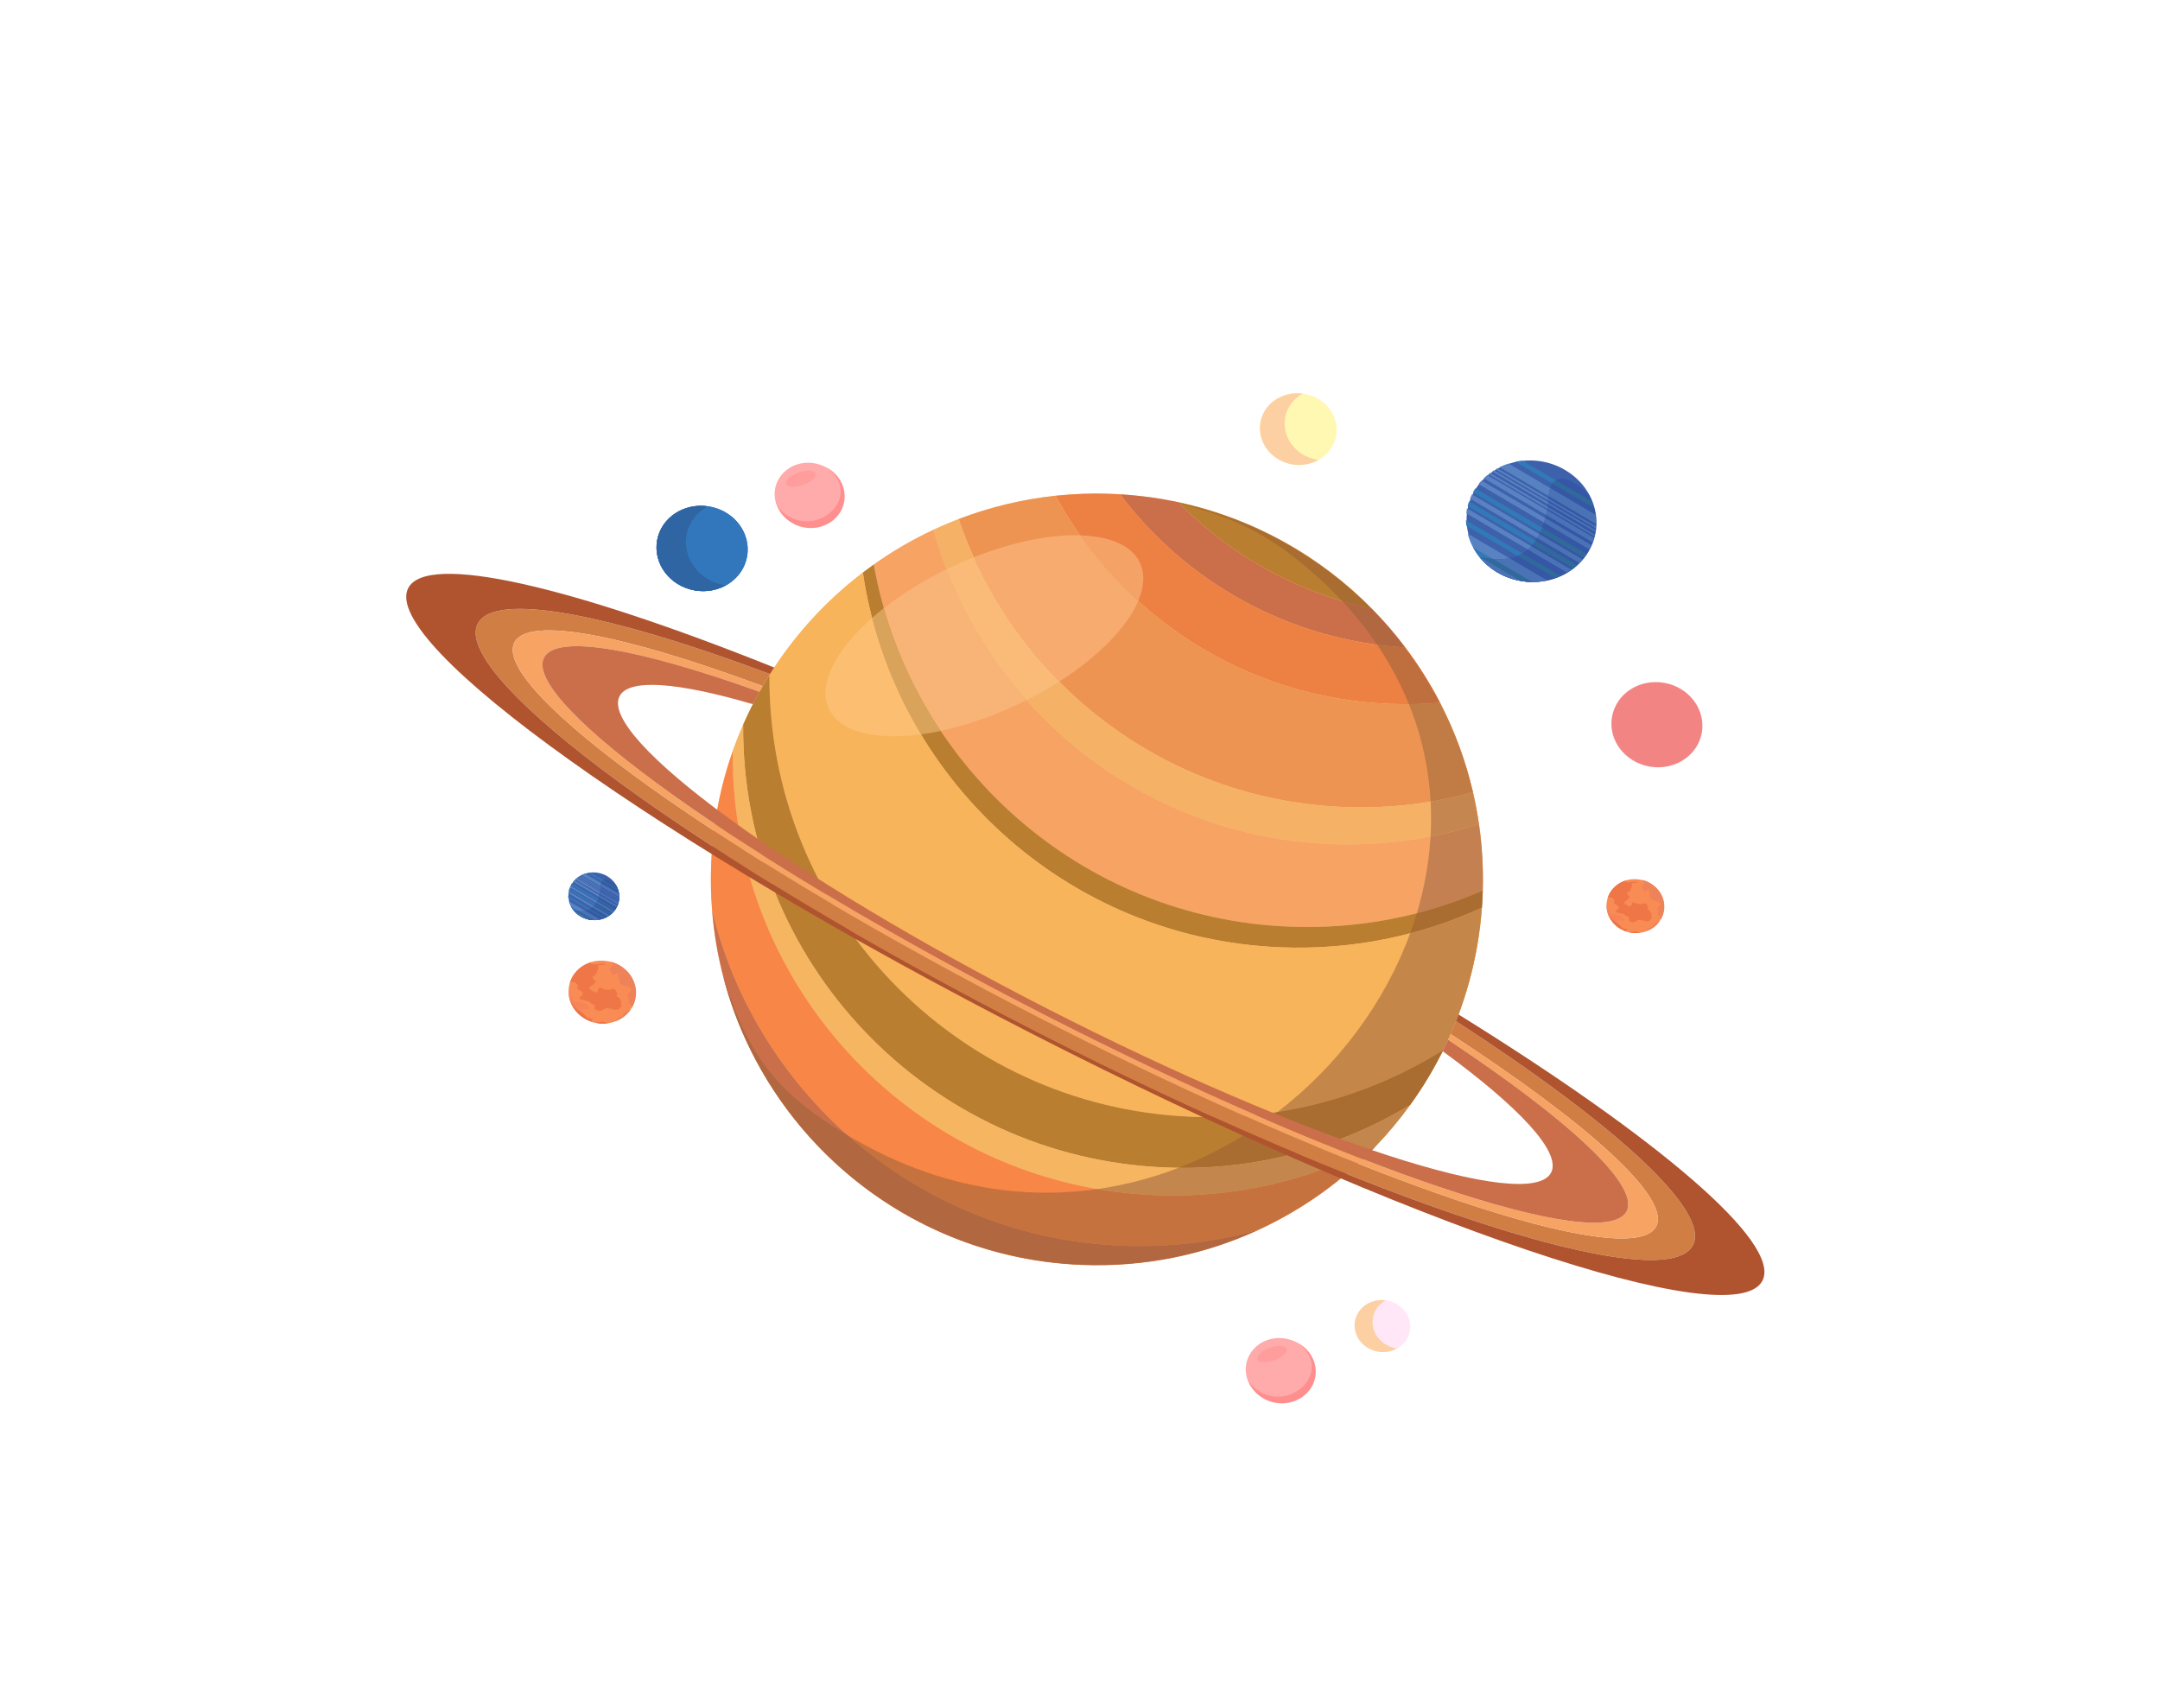 <svg width="550" height="435" viewBox="-80 0 720 435" fill="none" xmlns="http://www.w3.org/2000/svg">
<g clip-path="url(#clip0_0_1)">
<path d="M290.748 97.421C361.765 100.242 417.039 160.074 414.206 231.056C411.373 302.038 351.521 357.282 280.525 354.444C209.511 351.604 154.237 291.773 157.067 220.809C159.882 149.824 219.734 94.581 290.748 97.421Z" fill="#FFC68A"/>
<path d="M377.326 135.722C360.08 118.196 337.817 105.551 312.743 100.178C329.99 117.704 352.255 130.33 377.326 135.722Z" fill="#B97E2F"/>
<path d="M377.326 135.722C352.255 130.33 329.99 117.704 312.744 100.178C306.433 98.825 299.95 97.947 293.331 97.549C315.279 126.657 349.368 146.265 388.441 148.593C385.027 144.065 381.319 139.749 377.326 135.722Z" fill="#CB6F4A"/>
<path d="M388.441 148.593C349.368 146.264 315.279 126.657 293.331 97.549C292.472 97.494 291.611 97.451 290.748 97.421C284.341 97.163 278.047 97.379 271.853 98.026C293.404 137.76 334.747 165.465 383.211 167.408C388.896 167.633 394.513 167.487 400.037 167.005C396.69 160.537 392.808 154.385 388.441 148.593Z" fill="#ED8043"/>
<path d="M383.211 167.408C334.747 165.465 293.404 137.76 271.853 98.026C260.621 99.235 249.784 101.887 239.556 105.798C257.754 159.671 307.683 199.38 367.917 201.785C382.841 202.389 397.33 200.647 411.016 196.896C408.588 186.397 404.86 176.368 400.037 167.005C394.512 167.487 388.896 167.633 383.211 167.408Z" fill="#ED9452"/>
<path d="M367.917 201.785C307.683 199.38 257.754 159.671 239.556 105.798C236.707 106.897 233.91 108.092 231.165 109.382C247.412 167.75 299.828 211.606 363.656 214.15C380.865 214.826 397.495 212.451 413.009 207.512C412.485 203.921 411.821 200.382 411.016 196.896C397.33 200.647 382.842 202.389 367.917 201.785Z" fill="#F5B266"/>
<path d="M363.656 214.15C299.828 211.606 247.412 167.75 231.164 109.382C224.169 112.643 217.497 116.535 211.257 120.958C223.058 187.314 279.716 238.894 349.858 241.683C372.73 242.601 394.595 238.219 414.246 229.648C414.469 222.131 414.028 214.724 413.009 207.512C397.495 212.451 380.864 214.826 363.656 214.15Z" fill="#F6A364"/>
<path d="M349.858 241.683C279.716 238.894 223.058 187.314 211.257 120.958C210.027 121.838 208.814 122.732 207.619 123.641C217.719 192.02 275.299 245.72 346.904 248.576C370.823 249.527 393.621 244.707 413.963 235.342C414.063 233.916 414.144 232.487 414.206 231.056C414.227 230.581 414.245 230.125 414.246 229.648C394.595 238.219 372.73 242.601 349.858 241.683Z" fill="#B97E2F"/>
<path d="M346.904 248.576C275.299 245.72 217.719 192.02 207.62 123.641C195.301 133.023 184.738 144.589 176.475 157.796C176.016 236.463 238.068 301.907 317.336 305.061C348.022 306.296 376.889 297.985 401.082 282.814C408.219 268.36 412.722 252.339 413.963 235.342C393.622 244.707 370.823 249.527 346.904 248.576Z" fill="#F8B45A"/>
<path d="M317.336 305.061C238.068 301.907 176.016 236.463 176.475 157.796C173.168 163.06 170.229 168.598 167.72 174.361C167.09 253.179 229.215 318.804 308.577 321.969C338.313 323.162 366.348 315.398 390.069 301.104C394.22 295.353 397.899 289.238 401.082 282.814C376.889 297.985 348.022 306.296 317.336 305.061Z" fill="#B97E2F"/>
<path d="M308.577 321.969C229.215 318.804 167.09 253.179 167.72 174.361C166.461 177.235 165.304 180.155 164.249 183.118C163.382 262.155 225.592 328.02 305.104 331.203C331.611 332.246 356.758 326.207 378.693 314.767C382.777 310.478 386.588 305.926 390.069 301.104C366.348 315.398 338.313 323.162 308.577 321.969Z" fill="#F6B561"/>
<path d="M305.104 331.203C225.592 328.02 163.382 262.155 164.249 183.118C160.091 194.961 157.59 207.619 157.067 220.809C156.846 225.996 156.955 231.146 157.362 236.201C172.431 298.224 227.114 345.377 294.097 348.062C309.821 348.689 325.053 346.809 339.42 342.799C354.21 335.995 367.525 326.43 378.693 314.767C356.757 326.207 331.611 332.246 305.104 331.203Z" fill="#F88646"/>
<path d="M294.097 348.062C227.114 345.377 172.431 298.224 157.362 236.201C162.419 300.233 214.7 351.826 280.525 354.444C301.535 355.284 321.568 351.039 339.42 342.799C325.053 346.809 309.821 348.689 294.097 348.062Z" fill="#CB6F4A"/>
<path fill-rule="evenodd" clip-rule="evenodd" d="M281.745 347.051C251.502 343.312 224.245 330.412 202.699 311.343L202.718 311.345C224.245 330.412 251.502 343.312 281.745 347.051Z" fill="#CB9264"/>
<path d="M377.086 135.654C373.799 134.942 370.571 134.11 367.402 133.158C362.827 128.276 357.698 123.555 351.974 119.009C337.356 107.423 325.205 103.858 313.099 100.547C313.077 100.519 313.049 100.49 313.014 100.46C337.876 105.845 359.946 118.352 377.086 135.654Z" fill="#A96D31"/>
<path d="M380.222 147.844C380.21 147.843 380.203 147.842 380.203 147.842C379.802 147.792 379.407 147.744 379.018 147.696C375.657 142.735 371.788 137.864 367.402 133.158C370.57 134.11 373.799 134.942 377.086 135.654C381.111 139.723 384.86 144.025 388.288 148.593C388.288 148.593 388.282 148.593 388.269 148.591C385.564 148.422 382.882 148.173 380.222 147.844ZM313.118 100.549C312.748 100.453 312.384 100.357 312.026 100.262C312.362 100.329 312.697 100.396 313.033 100.462C313.055 100.491 313.083 100.52 313.118 100.549Z" fill="#B16840"/>
<path d="M389.639 167.496C386.918 160.762 383.399 154.139 379.018 147.696C379.407 147.744 379.802 147.792 380.203 147.842C380.203 147.842 380.21 147.843 380.222 147.844C382.882 148.173 385.564 148.422 388.269 148.591C388.282 148.593 388.288 148.593 388.288 148.593C392.676 154.369 396.575 160.542 399.94 167.012C396.54 167.318 393.106 167.479 389.639 167.496Z" fill="#BF6F3E"/>
<path d="M396.875 199.998C396.293 189.098 393.959 178.152 389.64 167.496C393.106 167.479 396.54 167.318 399.941 167.012C404.801 176.38 408.529 186.409 410.979 196.891C406.37 198.155 401.656 199.195 396.875 199.998Z" fill="#C17B45"/>
<path d="M396.849 211.645C397.074 207.764 397.083 203.882 396.875 199.998C401.656 199.195 406.37 198.155 410.978 196.891C411.788 200.391 412.458 203.93 412.969 207.527C407.719 209.188 402.351 210.568 396.849 211.645Z" fill="#C5864F"/>
<path d="M392.294 237.209C394.797 228.867 396.353 220.293 396.849 211.645C402.352 210.568 407.719 209.189 412.969 207.527C414.028 214.724 414.45 222.129 414.247 229.648C407.197 232.73 399.853 235.259 392.294 237.209Z" fill="#C48050"/>
<path d="M390.053 243.902C390.88 241.694 391.615 239.455 392.294 237.209C399.853 235.259 407.197 232.73 414.247 229.648C414.224 230.141 414.203 230.616 414.199 231.112C414.138 232.537 414.06 233.941 413.963 235.342C406.305 238.864 398.326 241.736 390.053 243.902Z" fill="#A96D31"/>
<path d="M345.871 303.451C365.994 287.968 381.618 267 390.053 243.902C398.326 241.736 406.305 238.864 413.963 235.342C412.722 252.339 408.219 268.36 401.063 282.811C384.552 293.184 365.84 300.343 345.871 303.451Z" fill="#C58649"/>
<path d="M312.844 322.076C324.743 317.474 335.864 311.133 345.871 303.451C365.84 300.343 384.552 293.184 401.063 282.811C397.878 289.255 394.179 295.367 390.008 301.135C367.443 314.732 340.986 322.404 312.844 322.076Z" fill="#A96D31"/>
<path d="M292.79 330.197C292.771 330.194 292.771 330.194 292.752 330.192C290.419 329.903 288.104 329.56 285.81 329.162C295.148 327.814 304.214 325.421 312.844 322.076C340.986 322.404 367.443 314.732 390.008 301.135C386.527 305.957 382.713 310.527 378.589 314.83C356.677 326.235 331.571 332.26 305.104 331.203C300.941 331.032 296.836 330.697 292.79 330.197Z" fill="#C3864C"/>
<path d="M281.783 347.056C281.764 347.053 281.764 347.053 281.745 347.051C251.502 343.312 224.245 330.412 202.718 311.345C219.91 321.588 237.25 327.379 254.169 329.471C264.952 330.804 275.56 330.626 285.81 329.162C288.105 329.56 290.419 329.904 292.753 330.192C292.771 330.194 292.771 330.194 292.79 330.197C296.836 330.697 300.941 331.033 305.105 331.203C331.571 332.26 356.678 326.235 378.59 314.83C367.34 326.541 353.907 336.129 338.964 342.933C324.724 346.845 309.652 348.668 294.097 348.062C293.972 348.047 293.839 348.037 293.7 348.032C289.689 347.861 285.697 347.54 281.783 347.056Z" fill="#C5723F"/>
<path d="M169.479 281.3C166 274.052 163.197 266.429 161.119 258.514C161.138 258.567 161.151 258.613 161.159 258.652C163.226 266.509 166.033 274.094 169.479 281.3Z" fill="#402712"/>
<path d="M170.074 282.52C169.87 282.112 169.671 281.706 169.48 281.3C166.033 274.094 163.226 266.509 161.159 258.652L161.178 258.655C163.342 266.963 166.349 274.936 170.074 282.52Z" fill="#CB9264"/>
<path d="M269.697 353.468C225.566 348.012 188.72 320.405 170.074 282.52C166.349 274.936 163.342 266.963 161.178 258.655C166.537 274.348 171.957 290.01 191.653 304.095C195.328 306.727 199.01 309.143 202.699 311.343C224.245 330.412 251.502 343.312 281.745 347.051C281.764 347.053 281.764 347.053 281.783 347.056C285.697 347.54 289.689 347.861 293.699 348.032C293.839 348.037 293.971 348.047 294.097 348.062C309.652 348.668 324.723 346.845 338.964 342.933C321.208 351.013 301.339 355.165 280.518 354.348C276.868 354.202 273.261 353.909 269.697 353.468Z" fill="#B16840"/>
<path d="M176.667 157.476C122.756 137.309 84.748 129.917 79.232 140.694C70.091 158.529 153.387 219.361 265.238 276.562C377.106 333.783 475.193 365.696 484.315 347.859C490.158 336.454 458.273 307.512 405.328 273.197C404.767 274.637 404.167 276.09 403.534 277.502C449.528 307.462 476.94 332.089 472.078 341.59C464.115 357.164 372.443 326.217 267.349 272.468C162.236 218.717 83.489 162.515 91.471 146.943C96.031 138.034 128.016 144.376 174.241 161.493C175.038 160.14 175.836 158.787 176.667 157.476Z" fill="#D07E44"/>
<path d="M101.335 152.002C105.442 143.973 132.949 148.978 173.187 163.368C173.533 162.736 173.884 162.111 174.241 161.493C128.016 144.376 96.031 138.034 91.471 146.943C83.489 162.515 162.236 218.717 267.349 272.468C372.443 326.217 464.115 357.164 472.078 341.59C476.94 332.089 449.528 307.462 403.534 277.502C403.265 278.137 402.978 278.751 402.709 279.386C442.983 306.156 466.621 327.929 462.211 336.551C454.654 351.316 367.752 321.97 268.083 271.012C168.436 220.037 93.778 166.766 101.335 152.002Z" fill="#F6A364"/>
<path d="M79.232 140.694C84.748 129.917 122.756 137.309 176.667 157.476C177.139 156.752 177.594 156.006 178.082 155.302C110.6 128.224 62.219 116.799 56.069 128.835C46.599 147.317 139.991 213.962 264.656 277.712C389.321 341.462 498.032 378.164 507.48 359.699C513.928 347.108 472.603 312.148 406.195 270.974C405.912 271.716 405.623 272.457 405.328 273.197C458.273 307.512 490.158 336.454 484.315 347.859C475.193 365.696 377.106 333.783 265.238 276.562C153.387 219.361 70.091 158.529 79.232 140.694Z" fill="#B0532F"/>
<path d="M173.187 163.368C132.95 148.978 105.443 143.973 101.336 152.002C93.778 166.766 168.436 220.037 268.083 271.012C367.752 321.97 454.654 351.316 462.211 336.551C466.621 327.929 442.983 306.156 402.709 279.386C402.118 280.663 401.509 281.931 400.882 283.19C426.447 301.897 440.512 316.871 437.036 323.66C430.032 337.347 354.852 312.87 269.111 269.038C183.353 225.186 119.531 178.544 126.513 164.874C129.612 158.821 146.097 160.248 170.954 167.522C171.681 166.123 172.425 164.744 173.187 163.368Z" fill="#CB6F4A"/>
<path fill-rule="evenodd" clip-rule="evenodd" d="M273.057 159.996L273.076 159.999C261.235 148.05 251.544 134.018 244.553 118.543C251.544 134.018 261.235 148.05 273.057 159.996Z" fill="#FFC68A"/>
<path d="M299.402 133.135C292.17 126.569 285.684 119.216 280.061 111.226C281.532 111.28 282.939 111.39 284.281 111.556C292.016 112.513 297.653 115.444 299.986 120.373C301.711 124.043 301.397 128.436 299.402 133.135Z" fill="#F5A267"/>
<path d="M273.076 159.999C261.235 148.05 251.544 134.018 244.553 118.543C257.593 113.375 270.107 110.912 280.061 111.226C285.684 119.216 292.17 126.569 299.402 133.135C295.71 141.827 286.207 151.615 273.076 159.999Z" fill="#F7AB6E"/>
<path d="M262.185 166.177C250.845 153.431 241.759 138.671 235.52 122.526C236.115 122.243 236.717 121.961 237.325 121.679C239.739 120.545 242.163 119.489 244.553 118.543C251.544 134.018 261.235 148.05 273.057 159.997C269.673 162.176 266.037 164.228 262.185 166.177Z" fill="#F9BB77"/>
<path d="M233.576 176.429C225.255 163.98 218.82 150.197 214.619 135.488C220.545 130.835 227.63 126.382 235.52 122.526C241.759 138.671 250.845 153.431 262.185 166.177C261.126 166.708 260.049 167.231 258.954 167.745C250.231 171.842 241.582 174.726 233.576 176.429Z" fill="#F8B377"/>
<path d="M226.975 177.58C219.779 165.614 214.243 152.592 210.679 138.763C211.922 137.675 213.242 136.578 214.619 135.488C218.819 150.197 225.255 163.98 233.575 176.429C231.318 176.914 229.112 177.291 226.975 177.58Z" fill="#DAA35C"/>
<path d="M211.979 177.865C204.263 176.911 198.607 173.978 196.293 169.051C192.494 160.98 198.497 149.518 210.68 138.763C214.244 152.592 219.78 165.614 226.975 177.58C221.458 178.312 216.383 178.41 211.979 177.865Z" fill="#FCBE71"/>
</g>
<g clip-path="url(#clip1_0_1)">
<path d="M356.495 395.31C353.221 400.304 346.185 401.759 340.768 398.571C335.351 395.383 333.623 388.759 336.897 383.765C340.171 378.771 347.207 377.316 352.624 380.504C358.041 383.692 359.769 390.315 356.495 395.31Z" fill="#FFABAB"/>
<path d="M345.128 400.398C339.999 399.478 336.22 395.539 335.563 390.947C335.856 392.317 336.174 393.67 337.76 395.083C339.711 396.834 341.848 397.803 343.934 398.177C353.279 399.854 362.152 389.531 354.162 381.679C352.961 380.502 351.896 380.06 350.831 379.618C355.941 381.392 359.227 386.33 358.485 391.465C358.478 391.589 358.465 391.705 358.445 391.813C358.426 391.921 358.399 392.028 358.366 392.133C357.167 397.813 351.278 401.502 345.128 400.398Z" fill="#FF8E8E"/>
<path d="M340.503 386.796C339.808 386.671 339.297 386.391 339.109 385.939C338.614 384.826 340.382 383.095 343.071 382.114C344.705 381.508 346.31 381.315 347.418 381.514C348.113 381.639 348.624 381.919 348.834 382.374C349.329 383.488 347.561 385.219 344.872 386.2C343.216 386.802 341.612 386.994 340.503 386.796Z" fill="#FF9D9D"/>
<path d="M199.456 103.518C196.183 108.512 189.147 109.967 183.73 106.779C178.313 103.591 176.585 96.968 179.859 91.973C183.133 86.979 190.169 85.524 195.586 88.712C201.003 91.9 202.73 98.524 199.456 103.518Z" fill="#FFABAB"/>
<path d="M188.09 108.607C182.961 107.686 179.182 103.747 178.525 99.155C178.818 100.525 179.136 101.878 180.722 103.291C182.673 105.042 184.81 106.011 186.896 106.385C196.241 108.062 205.115 97.739 197.125 89.887C195.923 88.71 194.858 88.268 193.793 87.826C198.903 89.6 202.19 94.538 201.448 99.673C201.44 99.797 201.427 99.913 201.408 100.021C201.388 100.129 201.362 100.236 201.328 100.341C200.129 106.022 194.24 109.71 188.09 108.607Z" fill="#FF8E8E"/>
<path d="M183.465 95.004C182.77 94.879 182.259 94.599 182.071 94.147C181.575 93.034 183.344 91.303 186.033 90.322C187.667 89.716 189.271 89.523 190.38 89.722C191.075 89.847 191.586 90.127 191.796 90.582C192.291 91.696 190.522 93.427 187.834 94.408C186.178 95.01 184.573 95.203 183.465 95.004Z" fill="#FF9D9D"/>
<path d="M151.531 129.578C143.23 128.088 137.659 120.629 139.044 112.913C140.432 105.176 148.245 100.139 156.547 101.629C164.848 103.119 170.422 110.558 169.034 118.294C167.649 126.011 159.833 131.068 151.531 129.578Z" fill="#3277BC"/>
<path d="M161.36 127.809C153.08 126.323 147.466 118.856 148.851 111.139C149.607 106.927 152.318 103.567 155.928 101.581C147.876 100.449 140.396 105.378 139.044 112.912C137.659 120.629 143.252 128.092 151.531 129.578C155.291 130.252 158.943 129.528 161.958 127.853C161.762 127.818 161.556 127.844 161.36 127.809Z" fill="#3065A3"/>
<path d="M151.531 129.578C143.23 128.088 137.659 120.629 139.044 112.913C140.432 105.176 148.245 100.139 156.547 101.629C164.848 103.119 170.422 110.558 169.034 118.294C167.649 126.011 159.833 131.068 151.531 129.578Z" fill="#3277BC"/>
<path d="M161.36 127.809C153.08 126.323 147.466 118.856 148.851 111.139C149.607 106.927 152.318 103.567 155.928 101.581C147.876 100.449 140.396 105.378 139.044 112.912C137.659 120.629 143.252 128.092 151.531 129.578C155.291 130.252 158.943 129.528 161.958 127.853C161.762 127.818 161.556 127.844 161.36 127.809Z" fill="#3065A3"/>
<path d="M469.864 188.313C461.58 186.847 455.977 179.445 457.34 171.725C458.703 164.005 466.476 158.94 474.76 160.406C483.022 161.867 488.625 169.27 487.283 176.994C485.924 184.694 478.151 189.758 469.864 188.313Z" fill="#F28484"/>
<path d="M350.769 87.586C343.782 86.395 339.022 80.168 340.124 73.656C341.225 67.143 347.763 62.839 354.75 64.03C361.736 65.221 366.496 71.448 365.395 77.96C364.293 84.473 357.756 88.777 350.769 87.586Z" fill="#FFF8B3"/>
<path d="M359.015 86.014C352.049 84.827 347.268 78.596 348.366 72.103C348.958 68.551 351.199 65.692 354.239 64.001C347.447 63.096 341.193 67.325 340.124 73.656C339.022 80.168 343.804 86.399 350.769 87.586C353.946 88.135 357 87.492 359.522 86.063C359.369 86.036 359.188 86.045 359.015 86.014Z" fill="#FDD0A3"/>
<path d="M379.388 383.363C374.313 382.515 370.864 377.987 371.642 373.276C372.445 368.55 377.199 365.431 382.252 366.275C387.323 367.143 390.776 371.651 389.973 376.378C389.191 381.108 384.437 384.227 379.388 383.363Z" fill="#FFE7F8"/>
<path d="M385.354 382.238C380.284 381.37 376.834 376.842 377.634 372.136C378.074 369.56 379.701 367.49 381.876 366.249C376.964 365.619 372.423 368.671 371.642 373.276C370.864 377.987 374.313 382.515 379.388 383.363C381.673 383.752 383.887 383.292 385.731 382.264C385.601 382.241 385.485 382.262 385.354 382.238Z" fill="#FDD0A3"/>
<path d="M125.261 235.848C122.824 239.549 117.604 240.64 113.588 238.268C109.55 235.892 108.278 230.981 110.693 227.275C113.129 223.573 118.35 222.483 122.369 224.834C126.407 227.21 127.701 232.125 125.261 235.848Z" fill="#3E61AC"/>
<path d="M126.397 231.891C126.409 231.489 126.384 231.088 126.321 230.686L114.958 224.006C114.562 224.13 114.176 224.284 113.799 224.467L126.397 231.891Z" fill="#5782C1"/>
<path d="M125.497 228.155C122.304 224.823 120.25 225.646 120.241 228.571C119.181 238.227 113.165 236.499 111.166 236.266C111.792 237.026 112.567 237.709 113.501 238.253C117.517 240.625 122.737 239.534 125.174 235.832C126.747 233.438 126.749 230.554 125.497 228.155Z" fill="#3557A6"/>
<path d="M109.61 233.185C110.123 235.201 111.451 237.049 113.501 238.253C115.528 239.453 117.872 239.769 120.02 239.297L109.61 233.185Z" fill="#5882C1"/>
<path d="M116.597 239.373C117.061 239.456 117.524 239.497 117.988 239.497L110.319 234.985C110.531 235.385 110.777 235.764 111.057 236.121L116.597 239.373Z" fill="#3279B7"/>
<path d="M109.532 229.868C109.493 230.084 109.462 230.302 109.437 230.52L122.604 238.277C122.804 238.159 122.992 238.033 123.165 237.897L109.532 229.868Z" fill="#5882C1"/>
<path d="M121.785 238.715L109.39 231.411C109.39 231.662 109.407 231.901 109.44 232.13L121.086 238.987C121.325 238.904 121.558 238.814 121.785 238.715Z" fill="#3279B7"/>
<path d="M109.608 229.568L123.445 237.717C123.604 237.578 123.763 237.439 123.923 237.301L109.782 228.973C109.717 229.17 109.659 229.369 109.608 229.568Z" fill="#3279B7"/>
<path d="M110.174 228.039C110.082 228.218 109.996 228.405 109.917 228.599L124.224 236.999C124.369 236.858 124.508 236.709 124.64 236.552L110.174 228.039Z" fill="#5882C1"/>
<path d="M111.421 226.215C111.289 226.372 111.156 226.529 111.023 226.687L125.529 235.227C125.621 235.048 125.707 234.861 125.786 234.667L111.421 226.215Z" fill="#5882C1"/>
<path d="M112.175 225.514C112.018 225.639 111.866 225.779 111.719 225.933L125.942 234.297C126.022 234.103 126.088 233.905 126.138 233.706L112.175 225.514Z" fill="#5882C1"/>
<path d="M112.356 225.379L126.171 233.523C126.2 233.445 126.222 233.365 126.236 233.284L112.541 225.224C112.471 225.281 112.41 225.333 112.356 225.379Z" fill="#5882C1"/>
<path d="M126.338 232.717L113.049 224.897C112.966 224.938 112.892 224.98 112.824 225.024L126.294 232.96C126.309 232.879 126.324 232.798 126.338 232.717Z" fill="#5882C1"/>
<path d="M113.251 224.766L126.36 232.47C126.374 232.389 126.382 232.307 126.382 232.223L113.476 224.639C113.411 224.669 113.336 224.712 113.251 224.766Z" fill="#5882C1"/>
<path d="M110.312 227.772L124.818 236.312C124.951 236.154 125.07 235.994 125.173 235.832L110.606 227.26C110.502 227.422 110.404 227.593 110.312 227.772Z" fill="#3279B7"/>
<path d="M126.159 229.842C126.077 229.548 125.979 229.259 125.866 228.974L116.798 223.626C116.48 223.652 116.165 223.7 115.853 223.77L126.159 229.842Z" fill="#3279B7"/>
<path d="M125.497 228.155C122.304 224.823 120.25 225.646 120.241 228.571C119.181 238.227 113.165 236.499 111.166 236.266C111.792 237.026 112.567 237.709 113.501 238.253C117.517 240.625 122.737 239.534 125.174 235.832C126.747 233.438 126.749 230.554 125.497 228.155Z" fill="#3557A6"/>
<path d="M120.248 228.279L126.397 231.891C126.402 231.697 126.398 231.508 126.386 231.325C126.377 231.295 126.374 231.267 126.379 231.24C126.362 231.084 126.344 230.934 126.325 230.791C126.332 230.751 126.331 230.716 126.321 230.686L120.437 227.226C120.323 227.526 120.26 227.877 120.248 228.279Z" fill="#4A73B6"/>
<path d="M116.706 239.392C116.721 239.395 116.735 239.397 116.75 239.4C116.88 239.423 117.004 239.439 117.123 239.446C117.137 239.449 117.152 239.451 117.166 239.454C117.195 239.459 117.231 239.466 117.275 239.473C117.041 239.445 116.815 239.412 116.597 239.373C116.626 239.378 116.663 239.384 116.706 239.392Z" fill="#4A73B6"/>
<path d="M112.875 236.489L117.988 239.497C117.764 239.498 117.541 239.486 117.322 239.461C117.394 239.474 117.468 239.48 117.543 239.48C117.557 239.482 117.564 239.484 117.564 239.484C117.697 239.494 117.831 239.497 117.966 239.493C117.966 239.493 117.974 239.494 117.988 239.497C118.121 239.507 118.248 239.509 118.369 239.503C118.383 239.505 118.39 239.506 118.39 239.506C118.525 239.503 118.662 239.492 118.8 239.475C118.937 239.458 119.074 239.448 119.209 239.444C119.347 239.427 119.478 239.402 119.604 239.369C119.604 239.369 119.611 239.37 119.626 239.373C119.749 239.353 119.873 239.327 119.999 239.293C120.013 239.296 120.02 239.297 120.02 239.297L115.11 236.409C114.32 236.56 113.56 236.549 112.875 236.489Z" fill="#4A73B6"/>
<path d="M111.166 236.266C111.166 236.266 111.173 236.267 111.187 236.27C111.248 236.35 111.315 236.432 111.39 236.515C111.402 236.531 111.414 236.547 111.426 236.563C111.489 236.63 111.558 236.705 111.633 236.789C111.659 236.807 111.678 236.825 111.69 236.841C111.768 236.91 111.838 236.979 111.9 237.046C111.925 237.078 111.957 237.105 111.998 237.126C112.061 237.193 112.125 237.253 112.19 237.307C112.229 237.342 112.267 237.376 112.306 237.411C112.357 237.462 112.416 237.507 112.483 237.547C112.534 237.598 112.586 237.643 112.639 237.68C112.692 237.717 112.745 237.755 112.798 237.792C112.864 237.846 112.93 237.892 112.997 237.932C113.051 237.97 113.098 237.999 113.139 238.02C113.259 238.098 113.38 238.175 113.501 238.253C113.622 238.33 113.743 238.401 113.867 238.465C113.908 238.486 113.95 238.501 113.993 238.508C114.087 238.567 114.176 238.618 114.258 238.66C114.299 238.682 114.341 238.696 114.384 238.704C114.481 238.749 114.57 238.793 114.652 238.836C114.696 238.843 114.738 238.858 114.779 238.879C114.878 238.911 114.976 238.949 115.072 238.995C115.101 239 115.13 239.005 115.159 239.01C115.273 239.045 115.379 239.078 115.478 239.109C115.505 239.128 115.532 239.14 115.561 239.145C115.675 239.179 115.782 239.206 115.884 239.224C115.913 239.229 115.942 239.234 115.971 239.239C116.07 239.271 116.177 239.297 116.293 239.318C116.322 239.323 116.344 239.327 116.358 239.33C116.431 239.343 116.51 239.357 116.597 239.373L111.343 236.277C111.283 236.28 111.224 236.276 111.166 236.266Z" fill="#4A73B6"/>
<path d="M112.875 236.489C112.278 236.444 111.734 236.347 111.343 236.277L116.597 239.373C116.815 239.412 117.04 239.445 117.275 239.473C117.275 239.473 117.276 239.467 117.278 239.453C117.293 239.456 117.3 239.457 117.3 239.457C117.3 239.457 117.307 239.458 117.322 239.461C117.542 239.486 117.764 239.498 117.988 239.497L112.875 236.489Z" fill="#306A9A"/>
<path d="M117.495 235.248L122.604 238.277C122.804 238.159 122.992 238.033 123.166 237.897L117.951 234.829C117.804 234.983 117.652 235.123 117.495 235.248Z" fill="#4A73B6"/>
<path d="M116.154 236.095L121.086 238.987C121.325 238.904 121.558 238.814 121.785 238.715L116.795 235.771C116.578 235.899 116.364 236.007 116.154 236.095Z" fill="#306A9A"/>
<path d="M118.151 234.593L123.445 237.717C123.445 237.717 123.446 237.71 123.448 237.696C123.605 237.571 123.764 237.439 123.923 237.301L118.506 234.113C118.385 234.286 118.267 234.446 118.151 234.593Z" fill="#306A9A"/>
<path d="M118.723 233.776L124.224 236.999C124.369 236.858 124.501 236.708 124.619 236.548C124.619 236.548 124.626 236.549 124.641 236.552L118.999 233.24C118.919 233.434 118.827 233.613 118.723 233.776Z" fill="#4A73B6"/>
<path d="M119.605 231.739L125.529 235.227C125.534 235.2 125.546 235.174 125.565 235.15C125.633 235.022 125.695 234.887 125.75 234.744C125.77 234.719 125.782 234.694 125.787 234.667L119.779 231.143C119.728 231.343 119.67 231.541 119.605 231.739Z" fill="#4A73B6"/>
<path d="M119.877 230.721L125.942 234.297C125.947 234.27 125.951 234.25 125.953 234.237C126.011 234.08 126.061 233.929 126.102 233.783C126.121 233.758 126.134 233.732 126.138 233.705L120.008 230.118C119.971 230.32 119.928 230.521 119.877 230.721Z" fill="#4A73B6"/>
<path d="M120.048 229.895L126.171 233.523C126.193 233.485 126.207 233.446 126.215 233.406C126.222 233.365 126.229 233.325 126.237 233.284L120.088 229.672C120.073 229.753 120.06 229.827 120.048 229.895Z" fill="#4A73B6"/>
<path d="M120.128 229.324L126.295 232.96C126.297 232.947 126.298 232.94 126.298 232.94C126.313 232.859 126.326 232.785 126.338 232.717L120.171 229.081C120.157 229.162 120.142 229.243 120.128 229.324Z" fill="#4A73B6"/>
<path d="M120.193 228.834L126.36 232.47C126.375 232.389 126.382 232.307 126.382 232.223L120.237 228.591C120.219 228.692 120.208 228.753 120.193 228.834Z" fill="#4A73B6"/>
<path d="M119.373 232.408C119.293 232.602 119.214 232.79 119.137 232.972L124.818 236.312C124.951 236.154 125.07 235.994 125.174 235.832L119.373 232.408Z" fill="#306A9A"/>
<path d="M126.087 229.62C126.079 229.577 126.071 229.54 126.061 229.511C126.02 229.406 125.98 229.294 125.942 229.176C125.935 229.133 125.92 229.088 125.899 229.042C125.889 229.013 125.878 228.99 125.866 228.974L121.18 226.21C120.997 226.316 120.844 226.456 120.724 226.63L126.141 229.818C126.121 229.758 126.103 229.692 126.087 229.62Z" fill="#306A9A"/>
<path d="M463.524 243.64C458.287 242.7 454.776 238.014 455.652 233.133C456.528 228.252 461.449 225.08 466.686 226.02C471.924 226.96 475.435 231.645 474.559 236.526C473.683 241.407 468.762 244.579 463.524 243.64Z" fill="#F98B54"/>
<path d="M465.888 234.092C465.57 233.993 465.363 233.893 465.113 233.786C464.863 233.678 464.548 233.559 464.309 233.642C464.07 233.724 463.911 233.988 463.878 234.17C463.871 234.336 463.99 234.42 463.899 234.551C463.834 234.664 463.58 234.828 463.392 234.878C463.178 234.944 463.048 234.92 462.718 234.757C462.392 234.573 461.846 234.245 461.6 233.992C461.332 233.734 461.343 233.548 461.506 233.389C461.669 233.23 461.984 233.099 462.136 233.001C462.314 232.886 462.35 232.809 462.47 232.643C462.607 232.5 462.847 232.292 463.05 232.161C463.234 232.006 463.387 231.908 463.242 231.715C463.101 231.501 462.637 231.209 462.456 230.968C462.275 230.726 462.333 230.528 462.424 230.397C462.536 230.271 462.667 230.169 462.79 230.108C462.917 230.026 463.044 229.944 463.174 229.842C463.305 229.74 463.442 229.598 463.526 229.383C463.627 229.192 463.675 228.929 463.794 228.637C463.918 228.324 464.07 227.975 464.023 227.737C463.958 227.474 463.686 227.363 463.864 227.248C464.038 227.154 464.657 227.077 465.106 227.074C465.538 227.047 465.777 227.09 465.922 227.032C466.092 226.958 466.143 226.8 465.911 226.717C465.675 226.654 465.128 226.702 464.741 226.737C464.353 226.772 464.121 226.814 463.871 226.832C463.621 226.849 463.375 226.847 463.056 226.874C462.741 226.88 462.357 226.894 462.118 226.851C461.879 226.809 461.807 226.712 461.778 226.623C461.731 226.51 461.745 226.429 461.966 226.323C462.187 226.216 462.629 226.128 463.053 226.016C459.532 226.638 456.64 229.13 455.779 232.55C455.852 232.27 455.943 232.015 456.207 231.916C456.472 231.817 456.924 231.919 457.221 232.014C457.536 232.133 457.692 232.266 457.819 232.435C457.971 232.588 458.076 232.753 458.137 232.91C458.173 233.084 458.151 233.205 458.083 233.339C458.035 233.477 457.948 233.587 457.93 233.688C457.912 233.79 457.966 233.862 458.173 233.962C458.354 234.078 458.683 234.242 459.042 234.494C459.382 234.722 459.701 235.072 459.592 235.429C459.458 235.802 458.874 236.178 458.649 236.431C458.407 236.659 458.526 236.743 458.776 236.851C459.008 236.934 459.366 237.061 459.623 237.128C459.902 237.199 460.051 237.247 460.29 237.289C460.533 237.312 460.862 237.35 461.119 237.417C461.373 237.505 461.554 237.621 461.684 237.77C461.818 237.898 461.927 238.043 462.133 238.143C462.318 238.239 462.579 238.285 462.785 238.385C462.97 238.481 463.082 238.606 463.082 238.731C463.107 238.84 463.027 238.91 462.98 239.047C462.937 239.165 462.908 239.327 462.915 239.412C462.9 239.493 462.9 239.493 462.994 239.593C463.089 239.694 463.259 239.871 463.592 240.014C463.929 240.137 464.407 240.223 464.881 240.078C465.36 239.913 465.816 239.494 466.371 239.405C466.921 239.337 467.569 239.599 468.04 239.725C468.508 239.872 468.819 239.886 469 239.877C469.203 239.871 469.301 239.826 469.486 239.797C469.667 239.787 469.935 239.794 470.044 239.688C470.131 239.578 470.036 239.352 470.08 239.234C470.12 239.137 470.323 239.132 470.439 239.111C470.558 239.069 470.613 239.016 470.616 238.871C470.638 238.749 470.584 238.551 470.544 238.398C470.479 238.261 470.432 238.148 470.447 238.067C470.465 237.966 470.523 237.892 470.519 237.787C470.516 237.682 470.429 237.541 470.411 237.391C470.393 237.242 470.425 237.06 470.281 236.866C470.161 236.657 469.864 236.436 469.665 236.296C469.444 236.152 469.318 236.108 469.242 236.032C469.169 235.935 469.144 235.826 469.213 235.692C469.256 235.575 469.39 235.452 469.412 235.331C469.434 235.209 469.344 235.089 469.242 234.903C469.123 234.694 469.014 234.423 468.848 234.226C468.685 234.009 468.486 233.868 468.189 233.899C467.87 233.925 467.479 234.106 467.062 234.177C466.649 234.229 466.211 234.171 465.888 234.092Z" fill="#EF7647"/>
<path fill-rule="evenodd" clip-rule="evenodd" d="M469.741 230.623C469.708 230.304 469.824 230.032 469.774 229.814C469.745 229.6 469.535 229.395 469.408 229.351C469.282 229.308 469.22 229.401 469.068 229.499C468.919 229.577 468.676 229.68 468.484 229.75C468.318 229.804 468.198 229.845 468.042 229.838C467.887 229.831 467.72 229.759 467.731 229.698C467.742 229.638 467.93 229.588 467.985 229.535C468.017 229.478 467.916 229.418 467.789 229.249C467.644 229.056 467.474 228.753 467.406 228.511C467.337 228.269 467.37 228.087 467.515 227.904C467.66 227.721 467.895 227.533 468.04 227.35C468.185 227.167 468.218 226.984 468.077 226.771C467.914 226.554 467.577 226.305 467.24 226.057C472.26 227.208 475.554 231.855 474.638 236.582C474.046 239.633 471.871 242.002 469.049 243.105C469.049 243.105 469.074 243.089 469.118 242.971C469.161 242.853 469.227 242.614 469.372 242.431C469.491 242.265 469.69 242.154 469.93 242.071C470.169 241.989 470.473 241.918 470.669 241.828C470.886 241.741 470.998 241.615 471.042 241.498C471.082 241.4 471.039 241.267 471.06 241.145C471.108 241.008 471.224 240.861 471.379 240.743C471.532 240.645 471.745 240.579 472.064 240.427C472.379 240.295 472.818 240.102 473.075 239.918C473.332 239.734 473.427 239.584 473.506 239.389C473.565 239.191 473.583 238.964 473.529 238.766C473.453 238.564 473.301 238.412 473.127 238.255C472.957 238.078 472.739 237.914 472.678 237.631C472.613 237.369 472.7 237.008 472.7 236.757C472.704 236.486 472.664 236.333 472.603 236.175C472.538 236.038 472.447 235.917 472.433 235.747C472.397 235.574 472.433 235.371 472.578 235.188C472.745 235.009 473.042 234.853 473.205 234.694C473.372 234.515 473.404 234.333 473.358 234.095C473.307 233.877 473.169 233.643 472.76 233.423C472.351 233.203 471.645 233.014 471.156 232.863C470.689 232.717 470.413 232.626 470.29 232.436C470.164 232.267 470.189 232 470.092 231.669C469.994 231.338 469.795 230.947 469.741 230.623ZM469.049 243.105C468.906 243.149 468.771 243.194 468.643 243.241L468.69 243.229C468.759 243.22 468.857 243.175 468.929 243.146C469.002 243.117 469.023 243.121 469.049 243.105Z" fill="#EE8259"/>
<path d="M460.173 239.693C460.734 239.69 461.408 239.685 461.484 239.511C461.556 239.356 461.031 239.032 460.749 238.731C460.441 238.445 460.398 238.187 460.054 237.979C459.728 237.795 459.102 237.661 458.656 237.644C458.21 237.627 457.975 237.689 457.685 237.679C457.421 237.653 457.106 237.533 456.928 237.397C456.754 237.24 456.722 237.046 456.755 236.739C456.762 236.447 456.835 236.042 456.857 235.795C456.882 235.528 456.853 235.439 456.766 235.549C456.676 235.679 456.527 236.008 456.451 236.182C456.353 236.353 456.324 236.39 456.201 236.326C456.052 236.278 455.853 236.138 455.73 235.698C455.611 235.237 455.593 234.461 455.554 233.68C455.03 238.352 458.504 242.739 463.525 243.64C465.002 243.905 466.448 243.851 467.784 243.526C467.6 243.556 467.411 243.605 467.179 243.647C466.926 243.686 466.651 243.72 466.328 243.641C466.006 243.562 465.64 243.35 465.173 243.329C464.706 243.308 464.115 243.474 463.572 243.502C463.05 243.534 462.579 243.407 462.289 243.272C462 243.136 461.891 242.991 461.982 242.861C462.069 242.751 462.33 242.673 462.453 242.611C462.554 242.546 462.518 242.497 462.189 242.459C461.837 242.417 461.211 242.409 460.881 242.245C460.548 242.102 460.526 241.847 460.305 241.578C460.103 241.332 459.697 241.092 459.415 240.791C459.114 240.465 458.89 240.09 459.013 239.903C459.14 239.696 459.611 239.697 460.173 239.693Z" fill="#F78458"/>
<path fill-rule="evenodd" clip-rule="evenodd" d="M462.811 243.491C462.811 243.491 462.804 243.489 462.789 243.487C462.789 243.487 462.797 243.488 462.811 243.491ZM467.574 243.572C468.091 243.442 468.591 243.281 469.074 243.089C469.072 243.102 469.063 243.108 469.049 243.105C471.078 242.298 472.756 240.823 473.746 238.931C472.723 240.879 470.973 242.384 468.879 243.179C468.944 243.149 469.001 243.124 469.049 243.105C469.049 243.105 469.024 243.121 468.951 243.15C468.879 243.179 468.759 243.22 468.712 243.233L468.665 243.245C468.377 243.347 468.084 243.44 467.785 243.526C467.707 243.54 467.637 243.555 467.574 243.572ZM474.454 237.113C474.456 237.1 474.457 237.093 474.457 237.093C474.455 237.107 474.454 237.113 474.454 237.113ZM474.508 236.81C474.51 236.796 474.512 236.789 474.512 236.789C474.509 236.803 474.508 236.81 474.508 236.81ZM474.635 236.101C474.638 236.087 474.639 236.081 474.639 236.081C474.636 236.094 474.635 236.101 474.635 236.101ZM468.86 226.661C468.862 226.647 468.863 226.64 468.863 226.64C468.861 226.654 468.86 226.661 468.86 226.661Z" fill="#502815"/>
<path d="M463.524 243.64C463.524 243.64 463.517 243.638 463.503 243.636C463.488 243.633 463.481 243.632 463.481 243.632C463.466 243.629 463.459 243.628 463.459 243.628C463.445 243.625 463.437 243.624 463.437 243.624C463.437 243.624 463.43 243.623 463.416 243.62C463.401 243.618 463.394 243.616 463.394 243.616C463.394 243.616 463.387 243.615 463.372 243.612C463.358 243.61 463.351 243.608 463.351 243.608C463.351 243.608 463.343 243.607 463.329 243.605C463.314 243.602 463.307 243.601 463.307 243.601C463.307 243.601 463.3 243.599 463.285 243.597C463.271 243.594 463.264 243.593 463.264 243.593C463.264 243.593 463.256 243.592 463.242 243.589C463.242 243.589 463.235 243.588 463.22 243.585C463.22 243.585 463.213 243.584 463.198 243.581C463.198 243.581 463.191 243.58 463.177 243.577C463.177 243.577 463.169 243.576 463.155 243.573C463.155 243.573 463.148 243.572 463.133 243.569C463.133 243.569 463.126 243.568 463.111 243.566C463.097 243.563 463.09 243.562 463.09 243.562C463.09 243.562 463.083 243.56 463.068 243.558C463.068 243.558 463.061 243.556 463.046 243.554C463.046 243.554 463.039 243.553 463.025 243.55C463.01 243.547 463.003 243.546 463.003 243.546C463.003 243.546 462.996 243.545 462.981 243.542C462.981 243.542 462.974 243.541 462.959 243.538C462.959 243.538 462.952 243.537 462.938 243.534C462.923 243.532 462.916 243.53 462.916 243.53C462.918 243.517 462.912 243.509 462.898 243.506C462.883 243.504 462.876 243.502 462.876 243.502C462.876 243.502 462.869 243.501 462.854 243.498C462.84 243.496 462.833 243.495 462.833 243.495C462.833 243.495 462.825 243.493 462.811 243.491C462.796 243.488 462.789 243.487 462.789 243.487C462.789 243.487 462.782 243.485 462.767 243.483C462.767 243.483 462.76 243.482 462.746 243.479C462.731 243.476 462.717 243.474 462.702 243.471C462.702 243.471 462.695 243.47 462.68 243.467C462.68 243.467 462.673 243.466 462.659 243.463C462.647 243.447 462.633 243.438 462.619 243.435C462.619 243.435 462.612 243.434 462.597 243.431C462.568 243.426 462.546 243.422 462.532 243.42C462.532 243.42 462.525 243.418 462.51 243.416C462.496 243.413 462.481 243.411 462.467 243.408C462.452 243.405 462.445 243.404 462.445 243.404C462.445 243.404 462.439 243.396 462.427 243.38C462.412 243.377 462.398 243.375 462.384 243.372C459.722 242.581 457.622 240.783 456.475 238.549C456.477 238.535 456.471 238.527 456.457 238.525C456.459 238.511 456.454 238.496 456.442 238.48C456.444 238.467 456.438 238.459 456.424 238.456C456.426 238.443 456.422 238.428 456.41 238.412C456.41 238.412 456.404 238.404 456.391 238.388C456.391 238.388 456.393 238.381 456.395 238.367C456.381 238.365 456.373 238.363 456.373 238.363C456.373 238.363 456.375 238.357 456.377 238.343C456.362 238.341 456.356 238.333 456.359 238.319C456.361 238.306 456.362 238.299 456.362 238.299C456.362 238.299 456.355 238.298 456.341 238.295C456.343 238.281 456.344 238.275 456.344 238.275C456.344 238.275 456.337 238.273 456.323 238.271C456.325 238.257 456.326 238.251 456.326 238.251C456.329 238.237 456.33 238.23 456.33 238.23C456.315 238.228 456.308 238.226 456.308 238.226C456.311 238.213 456.312 238.206 456.312 238.206C456.3 238.19 456.294 238.182 456.294 238.182C456.296 238.168 456.29 238.16 456.276 238.158C456.276 238.158 456.277 238.151 456.279 238.138C456.279 238.138 456.28 238.131 456.283 238.117C456.268 238.115 456.261 238.113 456.261 238.113C456.264 238.1 456.259 238.085 456.247 238.069C456.247 238.069 456.248 238.062 456.25 238.049C456.238 238.033 456.226 238.017 456.214 238C455.918 237.278 455.69 236.548 455.582 235.776C455.845 236.931 456.091 238.062 457.427 239.242C458.006 239.764 458.6 240.206 459.208 240.566C459.269 240.646 459.337 240.721 459.415 240.791C459.697 241.092 460.103 241.332 460.305 241.578C460.526 241.847 460.548 242.102 460.881 242.245C460.982 242.305 461.113 242.329 461.243 242.352C461.569 242.411 461.946 242.436 462.188 242.459C462.246 242.47 462.29 242.477 462.319 242.483C462.514 242.518 462.529 242.562 462.453 242.611C462.33 242.673 462.069 242.751 461.982 242.861C461.891 242.991 462 243.136 462.289 243.272C462.434 243.339 462.644 243.419 462.883 243.462C463.101 243.501 463.343 243.523 463.572 243.502C464.115 243.474 464.705 243.308 465.173 243.329C465.262 243.331 465.343 243.339 465.415 243.352C465.785 243.418 466.071 243.574 466.328 243.641C466.372 243.649 466.408 243.655 466.437 243.661C466.719 243.711 466.973 243.673 467.179 243.647C467.319 243.617 467.451 243.592 467.574 243.572C467.637 243.555 467.707 243.54 467.784 243.526C466.846 243.755 465.864 243.85 464.843 243.793C464.797 243.798 464.76 243.799 464.731 243.793C464.731 243.793 464.723 243.792 464.709 243.789C464.694 243.787 464.687 243.786 464.687 243.786C464.673 243.783 464.665 243.782 464.665 243.782C464.634 243.79 464.611 243.793 464.597 243.79C464.582 243.788 464.575 243.786 464.575 243.786C464.575 243.786 464.568 243.785 464.553 243.782C464.539 243.78 464.531 243.778 464.531 243.778C464.531 243.778 464.524 243.777 464.51 243.775C464.495 243.772 464.481 243.769 464.466 243.767C464.466 243.767 464.459 243.765 464.444 243.763C464.444 243.763 464.437 243.762 464.423 243.759C464.423 243.759 464.421 243.766 464.419 243.779C464.405 243.777 464.397 243.775 464.397 243.775C464.383 243.773 464.376 243.771 464.376 243.771C464.361 243.769 464.347 243.766 464.332 243.764C464.318 243.761 464.31 243.76 464.31 243.76C464.296 243.757 464.289 243.756 464.289 243.756C464.289 243.756 464.281 243.755 464.267 243.752C464.267 243.752 464.26 243.751 464.245 243.748C464.231 243.745 464.216 243.743 464.202 243.74C464.202 243.74 464.194 243.739 464.18 243.736C464.166 243.734 464.158 243.732 464.158 243.732C464.141 243.743 464.133 243.749 464.133 243.749C464.133 243.749 464.126 243.747 464.111 243.745C464.111 243.745 464.104 243.744 464.089 243.741C464.075 243.738 464.068 243.737 464.068 243.737C464.053 243.735 464.046 243.733 464.046 243.733C464.046 243.733 464.039 243.732 464.024 243.729C464.024 243.729 464.017 243.728 464.003 243.725C463.988 243.723 463.981 243.721 463.981 243.721C463.981 243.721 463.974 243.72 463.959 243.718C463.945 243.715 463.937 243.714 463.937 243.714C463.923 243.711 463.916 243.71 463.916 243.71C463.901 243.707 463.894 243.706 463.894 243.706C463.894 243.706 463.887 243.705 463.872 243.702C463.858 243.699 463.85 243.698 463.85 243.698C463.836 243.696 463.829 243.694 463.829 243.694C463.829 243.694 463.821 243.693 463.807 243.69C463.792 243.688 463.785 243.686 463.785 243.686C463.771 243.684 463.763 243.682 463.763 243.682C463.763 243.682 463.756 243.681 463.742 243.679C463.742 243.679 463.734 243.677 463.72 243.675C463.705 243.672 463.698 243.671 463.698 243.671C463.698 243.671 463.691 243.67 463.677 243.667C463.662 243.664 463.655 243.663 463.655 243.663C463.655 243.663 463.648 243.662 463.633 243.659C463.619 243.657 463.611 243.655 463.611 243.655C463.611 243.655 463.604 243.654 463.59 243.651C463.59 243.651 463.582 243.65 463.568 243.647C463.553 243.645 463.546 243.643 463.546 243.643C463.532 243.641 463.524 243.64 463.524 243.64Z" fill="#EE7344"/>
<path d="M118.877 273.795C112.77 272.699 108.662 267.216 109.684 261.525C110.705 255.834 116.467 252.102 122.573 253.198C128.68 254.294 132.784 259.797 131.763 265.488C130.742 271.179 124.984 274.891 118.877 273.795Z" fill="#F98B54"/>
<path d="M121.644 262.626C121.256 262.535 121.036 262.391 120.742 262.276C120.431 262.136 120.069 262.03 119.804 262.128C119.518 262.223 119.329 262.524 119.293 262.727C119.278 262.933 119.42 263.021 119.325 263.171C119.235 263.301 118.934 263.477 118.716 263.564C118.481 263.626 118.329 263.599 117.938 263.403C117.55 263.187 116.92 262.823 116.616 262.518C116.312 262.212 116.327 262.006 116.519 261.811C116.707 261.635 117.07 261.491 117.272 261.361C117.454 261.226 117.494 261.128 117.66 260.949C117.823 260.79 118.092 260.546 118.324 260.378C118.537 260.187 118.715 260.072 118.552 259.855C118.371 259.613 117.85 259.269 117.629 258.999C117.412 258.71 117.495 258.495 117.615 258.328C117.713 258.157 117.887 258.063 118.035 257.985C118.187 257.887 118.336 257.809 118.47 257.687C118.629 257.548 118.771 257.386 118.88 257.154C118.988 256.923 119.065 256.623 119.195 256.27C119.326 255.917 119.515 255.491 119.453 255.209C119.392 254.926 119.059 254.782 119.283 254.655C119.483 254.545 120.214 254.467 120.714 254.431C121.232 254.42 121.515 254.471 121.685 254.397C121.855 254.323 121.935 254.128 121.66 254.037C121.381 253.966 120.743 254.019 120.309 254.066C119.852 254.11 119.577 254.144 119.28 254.174C119.008 254.188 118.715 254.198 118.331 254.213C117.972 254.211 117.516 254.255 117.233 254.204C116.972 254.157 116.886 254.016 116.839 253.903C116.792 253.79 116.81 253.689 117.078 253.57C117.321 253.467 117.839 253.33 118.331 253.209C114.227 253.957 110.838 256.84 109.829 260.84C109.93 260.524 110.032 260.208 110.344 260.096C110.655 259.985 111.173 260.099 111.532 260.226C111.89 260.353 112.064 260.509 112.23 260.707C112.379 260.88 112.52 261.093 112.578 261.271C112.636 261.448 112.607 261.61 112.534 261.765C112.465 261.898 112.371 262.049 112.349 262.17C112.331 262.272 112.382 262.364 112.628 262.492C112.852 262.616 113.244 262.812 113.642 263.092C114.04 263.373 114.417 263.775 114.271 264.209C114.13 264.622 113.463 265.088 113.191 265.353C112.916 265.638 113.057 265.726 113.329 265.837C113.6 265.949 114.024 266.087 114.343 266.186C114.64 266.281 114.835 266.317 115.096 266.363C115.379 266.414 115.777 266.444 116.074 266.539C116.353 266.61 116.574 266.754 116.726 266.907C116.896 267.084 117.026 267.232 117.251 267.356C117.479 267.46 117.783 267.515 118.008 267.638C118.236 267.742 118.363 267.911 118.384 268.041C118.384 268.166 118.301 268.255 118.25 268.414C118.181 268.548 118.166 268.754 118.174 268.839C118.155 268.94 118.155 268.94 118.268 269.065C118.362 269.165 118.572 269.37 118.967 269.546C119.365 269.701 119.93 269.802 120.459 269.604C121.01 269.411 121.542 268.942 122.187 268.848C122.832 268.755 123.607 269.061 124.161 269.224C124.715 269.386 125.049 269.404 125.277 269.382C125.501 269.38 125.603 269.315 125.831 269.293C126.038 269.268 126.371 269.286 126.483 269.159C126.596 269.033 126.483 268.783 126.531 268.645C126.596 268.532 126.799 268.526 126.94 268.489C127.081 268.451 127.161 268.382 127.168 268.216C127.172 268.071 127.121 267.852 127.064 267.675C127.006 267.497 126.937 267.38 126.955 267.279C126.977 267.158 127.039 267.064 127.039 266.939C127.039 266.813 126.934 266.648 126.919 266.478C126.883 266.305 126.92 266.102 126.782 265.868C126.623 265.631 126.29 265.362 126.029 265.19C125.786 265.042 125.638 264.994 125.566 264.897C125.471 264.797 125.432 264.643 125.501 264.509C125.57 264.376 125.729 264.237 125.754 264.095C125.78 263.953 125.671 263.808 125.534 263.575C125.418 263.345 125.295 263.03 125.092 262.785C124.911 262.543 124.672 262.375 124.307 262.414C123.966 262.436 123.499 262.666 122.995 262.722C122.51 262.802 122.006 262.733 121.644 262.626Z" fill="#EF7647"/>
<path fill-rule="evenodd" clip-rule="evenodd" d="M126.138 258.582C126.095 258.198 126.215 257.906 126.171 257.648C126.128 257.389 125.9 257.16 125.755 257.092C125.585 257.041 125.52 257.154 125.342 257.269C125.165 257.383 124.878 257.478 124.683 257.569C124.469 257.635 124.324 257.692 124.147 257.681C123.973 257.65 123.781 257.595 123.795 257.514C123.806 257.453 124.042 257.391 124.078 257.314C124.132 257.261 124.009 257.197 123.846 256.979C123.683 256.762 123.477 256.411 123.394 256.125C123.311 255.838 123.351 255.615 123.521 255.416C123.695 255.196 123.981 254.976 124.152 254.777C124.326 254.557 124.362 254.354 124.185 254.093C124.004 253.851 123.609 253.55 123.233 253.274C129.075 254.594 132.926 260.009 131.843 265.543C131.16 269.1 128.623 271.864 125.318 273.152C125.34 273.156 125.344 273.136 125.391 272.998C125.438 272.86 125.532 272.584 125.703 272.385C125.851 272.182 126.076 272.055 126.34 271.956C126.627 271.861 126.978 271.778 127.221 271.675C127.467 271.552 127.601 271.43 127.649 271.292C127.696 271.154 127.652 271.021 127.681 270.859C127.732 270.701 127.852 270.534 128.055 270.403C128.236 270.268 128.493 270.21 128.859 270.046C129.225 269.881 129.718 269.635 130.026 269.419C130.33 269.223 130.432 269.032 130.515 268.817C130.581 268.578 130.628 268.314 130.534 268.088C130.461 267.866 130.291 267.69 130.081 267.485C129.868 267.3 129.636 267.091 129.582 266.768C129.502 266.461 129.579 266.036 129.586 265.744C129.597 265.433 129.543 265.235 129.46 265.074C129.38 264.892 129.293 264.751 129.261 264.557C129.228 264.363 129.272 264.12 129.446 263.9C129.638 263.705 129.982 263.537 130.174 263.341C130.37 263.126 130.41 262.903 130.367 262.644C130.298 262.402 130.15 262.103 129.657 261.848C129.165 261.592 128.354 261.363 127.799 261.201C127.245 261.039 126.93 260.919 126.789 260.706C126.644 260.513 126.655 260.201 126.547 259.805C126.435 259.43 126.203 258.97 126.138 258.582ZM125.318 273.152C125.159 273.207 124.999 273.262 124.84 273.317L124.909 273.309C124.981 273.28 125.101 273.239 125.177 273.19C125.271 273.165 125.293 273.169 125.318 273.152Z" fill="#EE8259"/>
<path d="M114.975 269.164C115.627 269.155 116.413 269.15 116.493 268.955C116.573 268.761 115.968 268.38 115.624 268.047C115.302 267.717 115.222 267.41 114.838 267.174C114.429 266.955 113.716 266.806 113.205 266.777C112.694 266.748 112.408 266.843 112.075 266.825C111.741 266.807 111.387 266.659 111.195 266.479C110.981 266.294 110.952 266.08 110.971 265.728C110.989 265.376 111.072 264.91 111.102 264.622C111.134 264.315 111.087 264.202 110.993 264.352C110.881 264.478 110.721 264.868 110.616 265.079C110.514 265.269 110.464 265.302 110.319 265.234C110.17 265.187 109.928 265.039 109.776 264.51C109.649 263.964 109.61 263.058 109.593 262.156C108.973 267.606 113.009 272.741 118.877 273.794C120.594 274.102 122.289 274.03 123.84 273.64C123.63 273.685 123.42 273.731 123.141 273.786C122.865 273.82 122.521 273.863 122.155 273.776C121.771 273.666 121.366 273.426 120.808 273.409C120.25 273.393 119.565 273.583 118.953 273.62C118.319 273.652 117.761 273.51 117.432 273.347C117.102 273.183 116.976 273.014 117.088 272.888C117.182 272.738 117.49 272.646 117.614 272.585C117.74 272.503 117.708 272.435 117.309 272.405C116.915 272.355 116.179 272.328 115.806 272.156C115.408 272.001 115.375 271.682 115.137 271.388C114.876 271.09 114.434 270.802 114.072 270.444C113.732 270.091 113.475 269.647 113.627 269.424C113.761 269.176 114.323 269.172 114.975 269.164Z" fill="#F78458"/>
<path fill-rule="evenodd" clip-rule="evenodd" d="M118.942 273.806C118.957 273.809 118.964 273.81 118.964 273.81C118.95 273.807 118.942 273.806 118.942 273.806ZM117.693 273.519C117.678 273.516 117.658 273.506 117.631 273.487C117.643 273.503 117.664 273.514 117.693 273.519ZM123.608 273.682C124.2 273.551 124.785 273.37 125.365 273.14C125.348 273.151 125.34 273.156 125.34 273.156C127.709 272.202 129.652 270.502 130.812 268.285C129.619 270.558 127.579 272.304 125.126 273.222C125.203 273.208 125.275 273.186 125.34 273.156C125.318 273.152 125.293 273.169 125.199 273.194C125.126 273.222 125.003 273.284 124.93 273.313L124.862 273.321C124.526 273.442 124.185 273.548 123.84 273.64C123.763 273.654 123.685 273.668 123.608 273.682ZM131.495 266.609C131.495 266.609 131.496 266.603 131.498 266.589C131.498 266.589 131.497 266.596 131.495 266.609ZM131.854 264.981C131.856 264.967 131.858 264.96 131.858 264.96C131.855 264.974 131.854 264.981 131.854 264.981ZM125.253 254.013C125.253 254.013 125.246 254.011 125.232 254.009C125.232 254.009 125.239 254.01 125.253 254.013Z" fill="#502815"/>
<path d="M118.877 273.794C118.877 273.794 118.87 273.793 118.855 273.79C118.841 273.788 118.834 273.786 118.834 273.786C118.819 273.784 118.812 273.783 118.812 273.783C118.812 273.783 118.805 273.781 118.79 273.779C118.79 273.779 118.783 273.777 118.768 273.775C118.768 273.775 118.761 273.773 118.747 273.771C118.732 273.768 118.725 273.767 118.725 273.767C118.725 273.767 118.718 273.766 118.703 273.763C118.703 273.763 118.696 273.762 118.682 273.759C118.682 273.759 118.674 273.758 118.66 273.755C118.645 273.753 118.638 273.751 118.638 273.751C118.638 273.751 118.631 273.75 118.616 273.747C118.616 273.747 118.609 273.746 118.595 273.744C118.597 273.73 118.598 273.723 118.598 273.723C118.584 273.721 118.577 273.719 118.577 273.719C118.562 273.717 118.555 273.715 118.555 273.715C118.555 273.715 118.548 273.714 118.533 273.712C118.533 273.712 118.526 273.71 118.511 273.708C118.497 273.705 118.49 273.704 118.49 273.704C118.49 273.704 118.482 273.702 118.468 273.7C118.453 273.697 118.446 273.696 118.446 273.696C118.432 273.693 118.424 273.692 118.424 273.692C118.41 273.689 118.403 273.688 118.403 273.688C118.403 273.688 118.395 273.687 118.381 273.684C118.366 273.682 118.359 273.68 118.359 273.68C118.345 273.678 118.337 273.677 118.337 273.677C118.337 273.677 118.33 273.675 118.316 273.673C118.316 273.673 118.308 273.671 118.294 273.669C118.294 273.669 118.287 273.667 118.272 273.665C118.258 273.662 118.251 273.661 118.251 273.661C118.251 273.661 118.243 273.66 118.229 273.657C118.214 273.654 118.207 273.653 118.207 273.653C118.193 273.65 118.185 273.649 118.185 273.649C118.185 273.649 118.178 273.648 118.164 273.645C118.164 273.645 118.156 273.644 118.142 273.641C118.144 273.628 118.146 273.621 118.146 273.621C118.131 273.619 118.117 273.616 118.102 273.613C118.102 273.613 118.095 273.612 118.08 273.609C118.066 273.607 118.059 273.606 118.059 273.606C118.044 273.603 118.03 273.6 118.015 273.598C118.015 273.598 118.008 273.596 117.993 273.594C117.993 273.594 117.986 273.593 117.972 273.59C117.957 273.587 117.935 273.583 117.906 273.578C117.892 273.576 117.885 273.574 117.885 273.574C117.885 273.574 117.877 273.573 117.863 273.57C117.851 273.554 117.838 273.545 117.823 273.542C117.809 273.54 117.801 273.539 117.801 273.539C117.801 273.539 117.794 273.537 117.78 273.535C117.765 273.532 117.743 273.528 117.715 273.523C117.715 273.523 117.707 273.522 117.693 273.519C117.664 273.514 117.643 273.503 117.631 273.487C117.617 273.484 117.609 273.483 117.609 273.483C117.581 273.478 117.559 273.474 117.544 273.471C114.437 272.538 111.986 270.446 110.64 267.821C110.63 267.792 110.619 267.769 110.607 267.753C110.61 267.739 110.604 267.731 110.589 267.729C110.592 267.715 110.587 267.7 110.575 267.684C110.575 267.684 110.576 267.678 110.578 267.664C110.578 267.664 110.571 267.663 110.557 267.66C110.557 267.66 110.558 267.653 110.56 267.64C110.56 267.64 110.553 267.639 110.538 267.636C110.541 267.623 110.542 267.616 110.542 267.616C110.544 267.602 110.546 267.596 110.546 267.596C110.531 267.593 110.524 267.592 110.524 267.592C110.524 267.592 110.525 267.585 110.528 267.571C110.513 267.569 110.506 267.567 110.506 267.567C110.508 267.554 110.51 267.547 110.51 267.547C110.51 267.547 110.511 267.541 110.513 267.527C110.513 267.527 110.506 267.526 110.491 267.523C110.491 267.523 110.493 267.516 110.495 267.503C110.481 267.5 110.475 267.492 110.477 267.479C110.479 267.465 110.473 267.457 110.459 267.455C110.461 267.441 110.462 267.434 110.462 267.434C110.448 267.432 110.442 267.424 110.444 267.41C110.447 267.397 110.441 267.389 110.426 267.386C110.426 267.386 110.428 267.379 110.43 267.366C110.418 267.35 110.412 267.342 110.412 267.342C110.4 267.325 110.395 267.311 110.397 267.297C110.397 267.297 110.399 267.29 110.401 267.277C110.387 267.274 110.379 267.273 110.379 267.273C110.379 267.273 110.38 267.266 110.383 267.253C110.371 267.237 110.359 267.221 110.347 267.204C110.347 267.204 110.348 267.198 110.35 267.184C110.003 266.369 109.757 265.489 109.624 264.608C109.924 265.937 110.202 267.262 111.769 268.651C112.438 269.259 113.131 269.774 113.848 270.195C113.923 270.278 113.997 270.361 114.072 270.444C114.434 270.802 114.876 271.09 115.137 271.388C115.376 271.682 115.408 272.001 115.806 272.156C115.908 272.216 116.06 272.243 116.234 272.275C116.603 272.341 117.045 272.378 117.309 272.405C117.384 272.404 117.443 272.408 117.487 272.416C117.704 272.455 117.715 272.52 117.614 272.585C117.49 272.646 117.182 272.738 117.088 272.888C116.976 273.014 117.103 273.183 117.432 273.347C117.617 273.443 117.852 273.506 118.156 273.56C118.395 273.603 118.66 273.63 118.953 273.62C119.566 273.583 120.25 273.393 120.808 273.409C120.912 273.414 121.007 273.424 121.094 273.44C121.507 273.514 121.833 273.698 122.155 273.776C122.199 273.784 122.242 273.792 122.286 273.8C122.612 273.858 122.887 273.824 123.141 273.786C123.304 273.752 123.467 273.719 123.608 273.682C123.685 273.668 123.763 273.654 123.84 273.64C122.76 273.906 121.594 274.031 120.417 273.966C120.373 273.958 120.328 273.957 120.283 273.963C120.283 273.963 120.275 273.962 120.261 273.959C120.261 273.959 120.254 273.958 120.239 273.955C120.225 273.952 120.217 273.951 120.217 273.951C120.188 273.946 120.158 273.947 120.127 273.956C120.112 273.953 120.105 273.952 120.105 273.952C120.105 273.952 120.098 273.951 120.083 273.948C120.069 273.945 120.062 273.944 120.062 273.944C120.062 273.944 120.054 273.943 120.04 273.94C120.025 273.938 120.011 273.935 119.996 273.932C119.982 273.93 119.975 273.928 119.975 273.928C119.96 273.926 119.953 273.925 119.953 273.925C119.938 273.922 119.931 273.921 119.931 273.921C119.931 273.921 119.924 273.919 119.909 273.917C119.907 273.93 119.906 273.937 119.906 273.937C119.906 273.937 119.899 273.936 119.884 273.933C119.884 273.933 119.877 273.932 119.862 273.929C119.848 273.927 119.833 273.924 119.819 273.921C119.804 273.919 119.797 273.918 119.797 273.918C119.797 273.918 119.79 273.916 119.775 273.914C119.761 273.911 119.754 273.91 119.754 273.91C119.754 273.91 119.746 273.908 119.732 273.906C119.732 273.906 119.725 273.905 119.71 273.902C119.696 273.899 119.681 273.897 119.667 273.894C119.667 273.894 119.66 273.893 119.645 273.89C119.645 273.89 119.644 273.897 119.641 273.91C119.627 273.908 119.62 273.907 119.62 273.907C119.62 273.907 119.612 273.905 119.598 273.903C119.598 273.903 119.591 273.901 119.576 273.899C119.562 273.896 119.554 273.895 119.554 273.895C119.554 273.895 119.547 273.894 119.533 273.891C119.533 273.891 119.525 273.89 119.511 273.887C119.496 273.884 119.489 273.883 119.489 273.883C119.489 273.883 119.482 273.882 119.468 273.879C119.468 273.879 119.46 273.878 119.446 273.875C119.431 273.873 119.424 273.871 119.424 273.871C119.41 273.869 119.402 273.868 119.402 273.868C119.402 273.868 119.395 273.866 119.381 273.864C119.381 273.864 119.373 273.862 119.359 273.86C119.359 273.86 119.352 273.858 119.337 273.856C119.337 273.856 119.33 273.855 119.315 273.852C119.301 273.849 119.294 273.848 119.294 273.848C119.279 273.845 119.272 273.844 119.272 273.844C119.272 273.844 119.265 273.843 119.25 273.84C119.236 273.838 119.228 273.836 119.228 273.836C119.214 273.834 119.207 273.832 119.207 273.832C119.192 273.83 119.185 273.829 119.185 273.829C119.168 273.839 119.161 273.838 119.163 273.825C119.161 273.838 119.16 273.845 119.16 273.845C119.145 273.842 119.138 273.841 119.138 273.841C119.138 273.841 119.131 273.84 119.116 273.837C119.116 273.837 119.109 273.836 119.094 273.833C119.08 273.831 119.073 273.829 119.073 273.829C119.058 273.827 119.051 273.825 119.051 273.825C119.036 273.823 119.029 273.822 119.029 273.822C119.015 273.819 119.008 273.818 119.008 273.818C119.008 273.818 119 273.816 118.986 273.814C118.986 273.814 118.979 273.812 118.964 273.81C118.964 273.81 118.957 273.809 118.942 273.806C118.928 273.803 118.921 273.802 118.921 273.802C118.921 273.802 118.913 273.801 118.899 273.798C118.899 273.798 118.892 273.797 118.877 273.794Z" fill="#EE7344"/>
<path d="M449.048 117.431C442.866 126.879 429.563 129.634 419.316 123.614C409.09 117.598 405.797 105.071 411.979 95.623C418.179 86.199 431.485 83.424 441.708 89.46C451.956 95.48 455.226 108.004 449.048 117.431Z" fill="#3E61AC"/>
<path d="M451.927 107.391C451.953 106.371 451.913 105.34 451.758 104.329L422.847 87.309C421.826 87.627 420.829 88.055 419.873 88.51L451.927 107.391Z" fill="#5782C1"/>
<path d="M449.683 97.894C441.49 89.421 436.269 91.515 436.258 98.955C433.577 123.518 418.279 119.143 413.186 118.521C414.79 120.461 416.766 122.195 419.098 123.575C429.346 129.595 442.649 126.84 448.831 117.392C452.812 111.333 452.852 103.982 449.683 97.894Z" fill="#3557A6"/>
<path d="M409.235 110.663C410.532 115.808 413.924 120.535 419.098 123.575C424.294 126.619 430.253 127.417 435.691 126.239L409.235 110.663Z" fill="#5882C1"/>
<path d="M426.997 126.435C428.173 126.632 429.357 126.74 430.55 126.759L411.032 115.271C411.57 116.273 412.19 117.235 412.893 118.155L426.997 126.435Z" fill="#3279B7"/>
<path d="M409.015 102.261C408.904 102.799 408.821 103.342 408.768 103.889L442.328 123.626C442.814 123.336 443.289 123.024 443.753 122.69L409.015 102.261Z" fill="#5882C1"/>
<path d="M440.198 124.748L408.647 106.188C408.656 106.803 408.696 107.416 408.765 108.028L438.408 125.472C439.017 125.247 439.613 125.006 440.198 124.748Z" fill="#3279B7"/>
<path d="M409.2 101.479L444.405 122.18C444.823 121.85 445.236 121.506 445.644 121.148L409.654 99.951C409.473 100.462 409.321 100.972 409.2 101.479Z" fill="#3279B7"/>
<path d="M410.641 97.578C410.406 98.051 410.195 98.522 410.006 98.99L446.406 120.406C446.77 120.04 447.116 119.656 447.442 119.254L410.641 97.578Z" fill="#5882C1"/>
<path d="M413.846 92.969C413.495 93.338 413.156 93.73 412.827 94.145L449.734 115.861C449.98 115.403 450.205 114.942 450.408 114.477L413.846 92.969Z" fill="#5882C1"/>
<path d="M415.767 91.139C415.361 91.484 414.961 91.838 414.567 92.199L450.782 113.519C450.975 113.025 451.14 112.524 451.275 112.019L415.767 91.139Z" fill="#5882C1"/>
<path d="M416.183 90.817L451.406 111.541C451.457 111.341 451.499 111.147 451.533 110.958L416.68 90.425C416.508 90.547 416.343 90.678 416.183 90.817Z" fill="#5882C1"/>
<path d="M451.777 109.475L417.956 89.567C417.77 89.687 417.591 89.808 417.419 89.93L451.69 110.087C451.726 109.884 451.755 109.68 451.777 109.475Z" fill="#5882C1"/>
<path d="M418.51 89.227L451.864 108.864C451.886 108.659 451.902 108.445 451.912 108.224L419.083 88.912C418.885 89.016 418.694 89.121 418.51 89.227Z" fill="#5882C1"/>
<path d="M410.985 96.908L447.932 118.652C448.243 118.248 448.543 117.828 448.831 117.392L411.761 95.584C411.482 96.014 411.246 96.453 410.985 96.908Z" fill="#3279B7"/>
<path d="M451.321 102.139C451.137 101.417 450.887 100.682 450.616 99.943L427.484 86.343C426.684 86.43 425.879 86.536 425.086 86.707L451.321 102.139Z" fill="#3279B7"/>
<path d="M449.683 97.894C441.49 89.421 436.269 91.515 436.258 98.955C433.577 123.518 418.279 119.143 413.186 118.521C414.79 120.461 416.766 122.195 419.098 123.575C429.346 129.595 442.649 126.84 448.831 117.392C452.812 111.333 452.852 103.982 449.683 97.894Z" fill="#3557A6"/>
<path d="M436.287 98.166L451.927 107.391C451.939 106.905 451.937 106.417 451.92 105.926C451.915 105.87 451.905 105.805 451.888 105.732C451.866 105.352 451.831 104.963 451.783 104.564C451.766 104.491 451.758 104.413 451.758 104.329L436.767 95.493C436.495 96.259 436.331 97.171 436.287 98.166Z" fill="#4A73B6"/>
<path d="M427.279 126.486C427.323 126.494 427.366 126.501 427.41 126.509C427.731 126.553 428.045 126.595 428.352 126.636C428.381 126.642 428.411 126.64 428.442 126.632C428.529 126.647 428.617 126.656 428.707 126.658C428.132 126.611 427.562 126.536 426.997 126.435C427.084 126.451 427.193 126.47 427.279 126.486Z" fill="#4A73B6"/>
<path d="M417.547 119.095L430.55 126.759C429.983 126.755 429.413 126.722 428.841 126.661C429.031 126.682 429.222 126.702 429.413 126.722C429.428 126.725 429.45 126.722 429.482 126.714C429.808 126.73 430.141 126.748 430.482 126.768C430.484 126.754 430.492 126.749 430.507 126.751C430.85 126.757 431.194 126.756 431.539 126.748C431.539 126.748 431.547 126.75 431.561 126.752C431.892 126.742 432.232 126.719 432.583 126.685C432.583 126.685 432.59 126.686 432.604 126.689C432.938 126.665 433.281 126.629 433.633 126.581C433.983 126.546 434.329 126.496 434.669 126.432C434.669 126.432 434.677 126.433 434.691 126.436C435.017 126.369 435.35 126.303 435.691 126.239L423.216 118.879C421.216 119.272 419.268 119.257 417.547 119.095Z" fill="#4A73B6"/>
<path d="M413.186 118.521C413.201 118.524 413.207 118.532 413.204 118.545C413.378 118.744 413.552 118.942 413.725 119.141C413.762 119.189 413.805 119.239 413.856 119.29C414.017 119.472 414.186 119.655 414.363 119.84C414.428 119.894 414.484 119.953 414.533 120.017C414.697 120.186 414.862 120.348 415.029 120.503C415.126 120.584 415.202 120.66 415.278 120.736C415.433 120.876 415.593 121.023 415.76 121.178C415.866 121.253 415.971 121.335 416.075 121.423C416.215 121.559 416.365 121.684 416.524 121.796C416.654 121.903 416.785 122.01 416.915 122.117C417.062 122.213 417.201 122.315 417.331 122.422C417.505 122.537 417.678 122.658 417.849 122.786C417.972 122.85 418.092 122.935 418.19 123.015C418.484 123.207 418.787 123.394 419.098 123.575C419.424 123.759 419.75 123.943 420.076 124.127C420.173 124.172 420.262 124.216 420.344 124.259C420.594 124.366 420.84 124.494 421.065 124.618C421.17 124.658 421.296 124.701 421.398 124.761C421.62 124.857 421.849 124.954 422.086 125.052C422.185 125.084 422.283 125.122 422.379 125.167C422.616 125.266 422.854 125.357 423.093 125.442C423.192 125.473 423.284 125.504 423.368 125.533C423.622 125.62 423.876 125.701 424.132 125.775C424.217 125.804 424.295 125.825 424.368 125.838C424.638 125.914 424.908 125.991 425.179 126.067C425.251 126.08 425.317 126.092 425.374 126.102C425.659 126.181 425.947 126.246 426.236 126.298C426.294 126.309 426.345 126.318 426.389 126.326C426.606 126.365 426.78 126.396 426.997 126.435L413.624 118.579C413.472 118.552 413.342 118.528 413.186 118.521Z" fill="#4A73B6"/>
<path d="M417.547 119.095C416 118.964 414.653 118.722 413.624 118.579L426.997 126.435C426.983 126.432 426.983 126.432 426.997 126.435C427.562 126.536 428.132 126.611 428.707 126.658C428.721 126.661 428.736 126.663 428.75 126.666C428.765 126.669 428.772 126.67 428.772 126.67C428.801 126.675 428.824 126.672 428.841 126.661C429.413 126.722 429.983 126.755 430.55 126.759L417.547 119.095Z" fill="#306A9A"/>
<path d="M429.282 115.954L442.329 123.626C442.814 123.336 443.282 123.023 443.731 122.686C443.746 122.688 443.746 122.688 443.731 122.686L430.423 114.841C430.051 115.248 429.671 115.619 429.282 115.954Z" fill="#4A73B6"/>
<path d="M425.872 118.08L438.408 125.472C439.017 125.247 439.613 125.006 440.198 124.748L427.499 117.264C426.948 117.583 426.404 117.862 425.872 118.08Z" fill="#306A9A"/>
<path d="M430.931 114.264L444.405 122.179C444.837 121.853 445.251 121.509 445.644 121.148L431.87 113.031C431.565 113.478 431.246 113.881 430.931 114.264Z" fill="#306A9A"/>
<path d="M432.406 112.166L446.406 120.406C446.771 120.04 447.115 119.662 447.439 119.275C447.441 119.261 447.442 119.254 447.442 119.254L433.139 110.834C432.9 111.293 432.66 111.752 432.406 112.166Z" fill="#4A73B6"/>
<path d="M434.659 106.989L449.734 115.861C449.758 115.809 449.782 115.758 449.806 115.707C449.99 115.349 450.167 114.991 450.336 114.631C450.36 114.58 450.377 114.527 450.387 114.473L435.087 105.477C434.949 105.996 434.812 106.514 434.659 106.989Z" fill="#4A73B6"/>
<path d="M435.342 104.435L450.782 113.519C450.806 113.468 450.824 113.409 450.836 113.341C450.979 112.963 451.107 112.581 451.221 112.198C451.231 112.144 451.242 112.083 451.254 112.015L435.672 102.843C435.574 103.39 435.458 103.913 435.342 104.435Z" fill="#4A73B6"/>
<path d="M435.763 102.337L451.406 111.541C451.426 111.433 451.444 111.332 451.461 111.237C451.492 111.145 451.518 111.045 451.537 110.937L435.872 101.729C435.836 101.932 435.799 102.134 435.763 102.337Z" fill="#4A73B6"/>
<path d="M436.003 100.875L451.69 110.087C451.692 110.073 451.693 110.066 451.693 110.066C451.73 109.864 451.762 109.682 451.777 109.475L436.094 100.243C436.058 100.446 436.039 100.672 436.003 100.875Z" fill="#4A73B6"/>
<path d="M436.159 99.628L451.864 108.864C451.879 108.657 451.897 108.431 451.912 108.224L436.247 99.016C436.232 99.223 436.196 99.425 436.159 99.628Z" fill="#4A73B6"/>
<path d="M434.078 108.724C433.885 109.219 433.681 109.691 433.465 110.14L447.932 118.652C447.932 118.652 447.933 118.646 447.935 118.632C448.254 118.229 448.552 117.823 448.831 117.392L434.078 108.724Z" fill="#306A9A"/>
<path d="M451.169 101.61C451.143 101.508 451.115 101.413 451.086 101.324C451.002 101.044 450.909 100.769 450.808 100.5C450.757 100.366 450.712 100.239 450.674 100.121C450.641 100.052 450.627 100.008 450.594 99.939L438.641 92.924C438.204 93.194 437.824 93.557 437.503 94.015L451.321 102.139C451.263 101.962 451.213 101.785 451.169 101.61Z" fill="#306A9A"/>
</g>
<defs>
<clipPath id="clip0_0_1">
<rect width="514" height="310" fill="white" transform="translate(38.959 47.639) rotate(7.048)"/>
</clipPath>
<clipPath id="clip1_0_1">
<rect width="413.538" height="366.878" fill="white" transform="translate(119.348 0.428) rotate(10.174)"/>
</clipPath>
</defs>
</svg>
